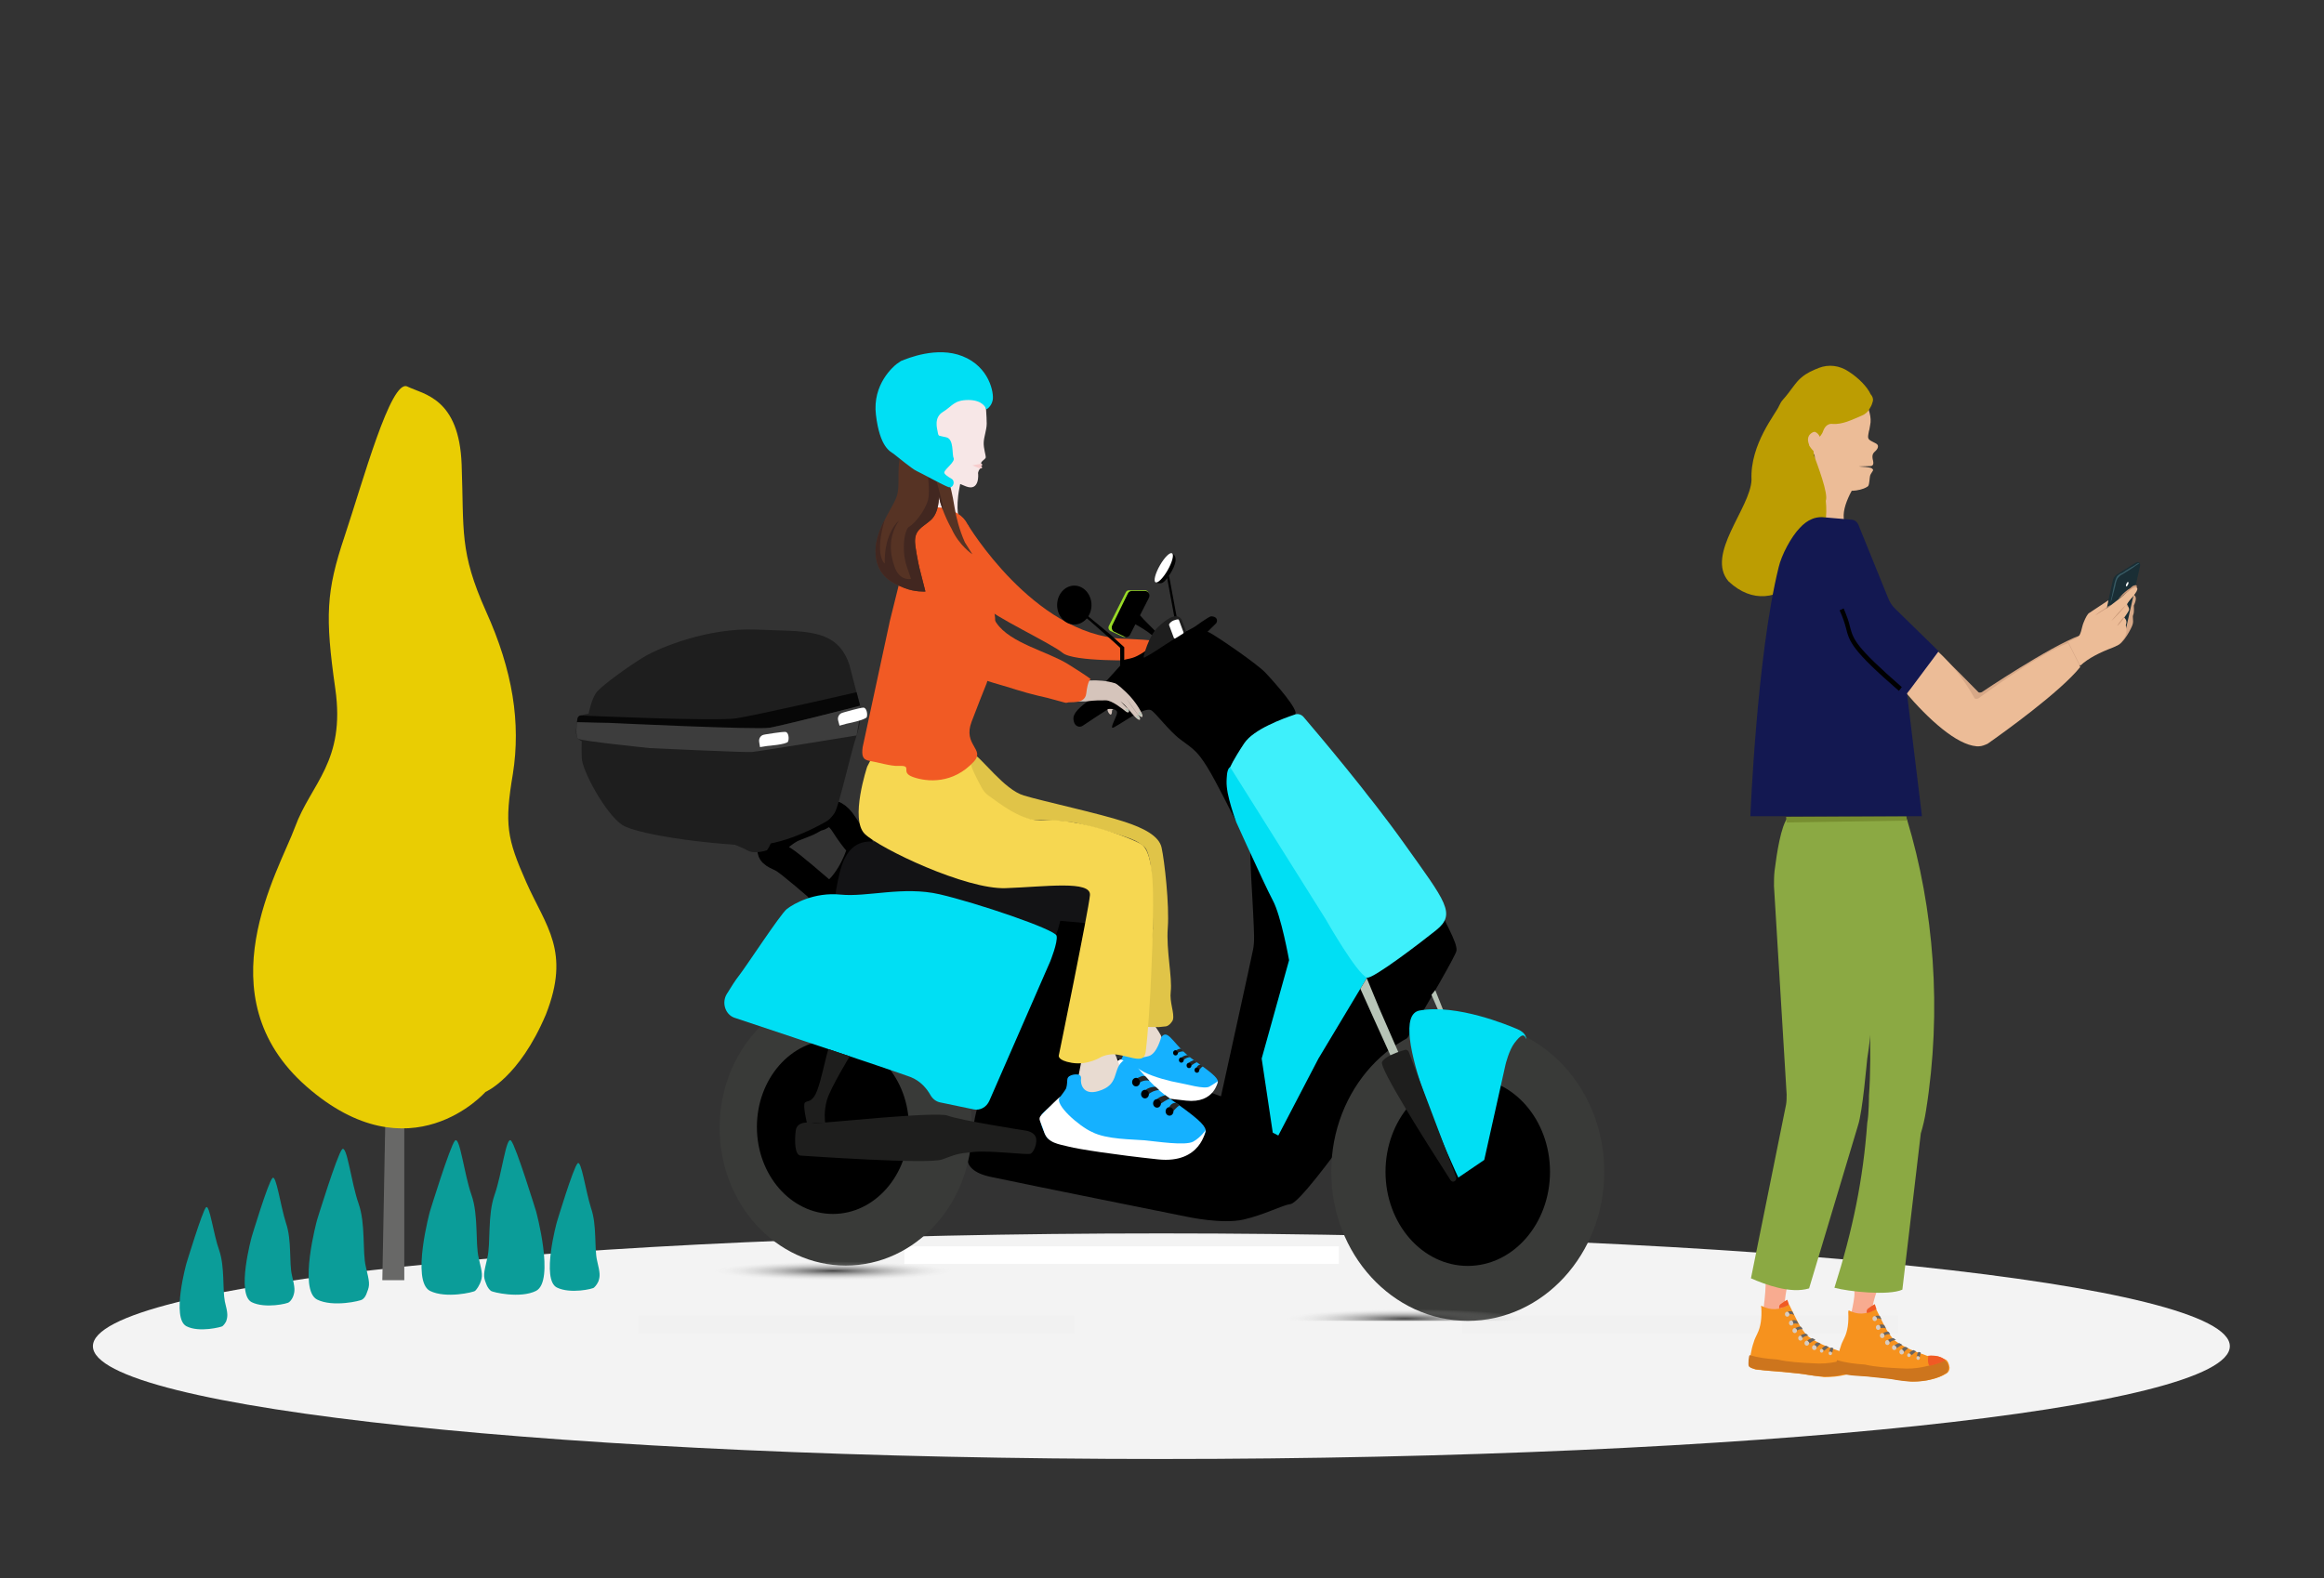 <svg width="343" height="233" viewBox="0 0 343 233" fill="none" xmlns="http://www.w3.org/2000/svg">
<rect x="0" y="0" width="343" height="233" fill="#333333" stroke="none"/>
<path d="M171.408 215.395C258.501 215.395 329.103 207.94 329.103 198.743C329.103 189.547 258.501 182.092 171.408 182.092C84.315 182.092 13.713 189.547 13.713 198.743C13.713 207.94 84.315 215.395 171.408 215.395Z" fill="#F3F3F3"/>
<path d="M158.553 194.211H94.24V196.871H158.553V194.211Z" fill="#F1F1F1"/>
<path d="M280.151 194.211H215.838V196.871H280.151V194.211Z" fill="#F1F1F1"/>
<path d="M56.427 188.997L57.959 106.922H59.67V187.125V188.997H56.427Z" fill="#686867"/>
<path d="M71.647 161.21C71.647 161.21 60.568 173.822 45.256 160.422C29.944 147.022 41.203 128.499 43.545 122.094C45.886 115.69 51.021 112.438 49.489 101.699C47.958 90.959 48.138 87.313 50.84 79.234C53.543 71.155 57.686 55.883 60.118 57.065C62.55 58.247 67.774 58.74 68.135 68.593C68.495 78.446 67.774 81.402 71.737 90.269C75.701 99.038 76.872 106.724 75.701 114.212C74.44 121.7 74.8 123.769 77.682 130.272C80.565 136.775 84.258 140.421 80.565 149.781C76.602 159.141 71.647 161.21 71.647 161.21Z" fill="#E9CD03"/>
<path d="M70.117 190.573C69.937 190.77 65.793 191.755 63.452 190.573C60.659 189.095 63.452 178.848 63.452 178.848C63.452 178.848 66.424 169.192 67.144 168.404C67.865 167.616 68.496 173.33 69.576 176.385C70.657 179.439 70.117 183.479 70.657 185.745C71.198 188.011 71.288 188.405 70.838 189.489C70.477 190.277 70.117 190.573 70.117 190.573Z" fill="#0B9D99"/>
<path d="M53.455 191.852C53.275 192.049 49.131 193.035 46.789 191.852C43.997 190.374 46.789 180.127 46.789 180.127C46.789 180.127 49.762 170.471 50.482 169.683C51.203 168.895 51.833 174.61 52.914 177.664C53.995 180.719 53.455 184.758 53.995 187.024C54.536 189.291 54.626 189.685 54.175 190.769C53.905 191.655 53.455 191.852 53.455 191.852Z" fill="#0B9D99"/>
<path d="M72.459 190.573C72.639 190.77 76.783 191.755 79.125 190.573C81.917 189.095 79.125 178.848 79.125 178.848C79.125 178.848 76.152 169.192 75.432 168.404C74.711 167.616 74.081 173.33 73 176.385C71.919 179.439 72.459 183.479 71.919 185.745C71.379 188.011 71.288 188.405 71.739 189.489C72.009 190.277 72.459 190.573 72.459 190.573Z" fill="#0B9D99"/>
<path d="M87.681 190.079C87.591 190.276 84.168 191.065 82.187 190.079C79.845 188.897 82.187 180.423 82.187 180.423C82.187 180.423 84.619 172.344 85.249 171.753C85.79 171.162 86.42 175.792 87.231 178.354C88.131 180.916 87.681 184.266 88.131 186.138C88.582 188.01 88.582 188.404 88.312 189.192C88.041 189.784 87.681 190.079 87.681 190.079Z" fill="#0B9D99"/>
<path d="M42.645 192.247C42.555 192.444 39.133 193.233 37.151 192.247C34.809 191.065 37.151 182.591 37.151 182.591C37.151 182.591 39.583 174.512 40.213 173.921C40.754 173.33 41.384 177.96 42.195 180.522C43.096 183.084 42.645 186.434 43.096 188.306C43.546 190.178 43.546 190.572 43.276 191.36C43.006 192.05 42.645 192.247 42.645 192.247Z" fill="#0B9D99"/>
<path d="M32.826 195.794C32.736 195.893 29.404 196.779 27.512 195.794C25.26 194.612 27.512 186.532 27.512 186.532C27.512 186.532 29.854 178.847 30.394 178.256C30.935 177.665 31.475 182.197 32.376 184.66C33.187 187.123 32.826 190.276 33.187 192.148C33.637 193.922 33.637 194.316 33.367 195.104C33.097 195.597 32.826 195.794 32.826 195.794Z" fill="#0B9D99"/>
<path d="M275.333 91.68C275.673 94.376 286.209 108.876 292.158 109.341C292.243 109.341 292.327 109.341 292.497 109.341C292.922 109.341 293.347 109.155 293.772 108.969C295.896 107.482 304.479 101.347 307.453 97.629L306.943 93.818C302.439 95.491 292.497 102.183 292.497 102.183C292.497 102.183 292.073 102.369 291.903 102.09C284.085 94.097 280.516 91.122 277.967 88.984L275.333 91.68Z" fill="#D7A887"/>
<path d="M260.463 188.35C260.888 189.558 260.123 194.02 260.038 195.414C260.888 196.715 263.012 195.693 263.267 194.298C263.267 194.112 263.437 194.112 263.437 193.741C263.182 192.904 263.692 189.651 264.287 187.885L260.463 188.35Z" fill="#F8AB90"/>
<path d="M273.633 190.302C273.973 191.51 272.953 194.485 272.868 195.972C273.633 197.366 275.842 196.436 276.182 195.042C276.182 194.856 276.352 194.856 276.352 194.485C276.012 193.555 276.777 190.952 277.542 189.279L273.633 190.302Z" fill="#F8AB90"/>
<path d="M273.464 120.959H281.451C285.445 134.158 286.634 149.123 284.255 163.995C284.085 165.111 283.83 166.226 283.49 167.342L280.771 190.393C278.732 191.323 272.784 190.672 270.744 190.115C273.464 181.563 274.993 174.034 275.588 165.761C275.843 164.46 275.843 161.764 275.843 161.764C276.778 148.937 274.058 124.212 273.464 120.959Z" fill="#8BA943"/>
<path d="M267.005 190.209C264.286 191.046 260.547 189.651 258.423 188.722L263.606 163.067C263.691 162.603 263.691 162.045 263.691 161.58L261.822 130.813C261.822 130.07 261.822 129.326 261.907 128.582C262.247 125.887 262.841 121.983 263.861 120.682H274.313C277.287 135.926 276.777 148.939 275.588 156.282C275.503 156.933 274.908 164.09 274.228 166.135L267.005 190.209Z" fill="#8BA943"/>
<path d="M281.45 121.147L263.691 121.426L263.606 120.589L281.365 120.496L281.45 121.147Z" fill="#778E30"/>
<path d="M268.111 70.115L274.229 70.766C272.444 73.833 271.085 76.529 273.124 78.667L267.261 78.109C269.3 76.622 268.96 72.997 268.111 70.115Z" fill="#ECBC97"/>
<path d="M274.23 57.475C274.23 57.475 276.524 60.542 276.014 62.773C275.93 63.145 275.93 63.423 275.845 63.609C275.59 64.911 275.59 64.818 276.864 65.468C277.544 65.84 276.949 66.491 276.609 66.77C276.439 66.956 276.354 67.141 276.354 67.42C276.354 67.699 276.439 67.978 276.439 67.978C276.439 68.071 276.694 68.815 276.014 68.815C272.616 68.908 275.42 68.815 276.184 69.094C276.184 69.094 276.524 69.279 276.439 69.465C276.354 69.651 276.099 69.93 276.014 70.209C275.93 70.488 275.929 71.324 275.76 71.696C275.59 72.068 273.635 72.719 272.446 72.347C271.511 72.068 270.321 71.789 269.811 71.696C269.641 71.696 269.302 71.231 269.217 71.046C268.962 70.86 268.282 70.674 267.772 70.302C266.752 69.558 267.602 69.186 267.687 68.722C267.772 68.257 267.942 67.42 267.772 67.141C267.602 66.863 266.752 65.747 266.582 65.282C266.327 64.539 266.752 63.238 267.092 62.773C267.432 62.308 268.112 62.122 268.537 62.494C268.877 62.773 269.302 62.773 269.472 62.401C269.726 61.936 271.936 58.776 272.361 58.497C272.785 58.218 274.23 57.475 274.23 57.475Z" fill="#ECBC97"/>
<path d="M276.353 59.426C276.268 59.798 276.098 60.077 275.928 60.355C275.673 60.82 275.248 61.192 274.738 61.378C273.209 62.029 271.934 62.679 270.49 62.586C269.895 62.493 269.385 62.865 269.13 63.516C268.96 64.073 268.62 64.445 268.28 64.817C267.685 65.468 267.516 66.49 267.77 67.327C268.195 68.535 269.895 72.904 269.47 73.926C270.405 82.571 262.247 92.517 255.109 85.824C251.71 81.827 258.338 75.042 258.508 70.859C258.253 65.561 262.162 61.006 262.587 59.891C262.757 59.519 262.927 59.24 263.182 58.961C264.202 57.846 265.051 56.359 265.901 55.708C266.666 55.057 267.516 54.685 268.45 54.314C269.895 53.756 271.509 53.942 272.869 54.871C274.313 55.801 275.588 57.102 276.098 58.218C276.438 58.59 276.523 59.054 276.353 59.426Z" fill="#BC9D02"/>
<path d="M268.621 64.539C268.451 64.167 268.196 63.888 267.941 63.795C267.857 63.702 267.687 63.795 267.602 63.795C266.837 64.167 266.667 64.818 267.007 65.654C267.007 65.654 267.007 65.654 267.007 65.747C267.517 66.584 267.857 66.77 268.536 67.141L268.621 64.539Z" fill="#ECBC97"/>
<path d="M260.039 192.811C261.313 193.462 262.588 193.462 263.948 192.625C264.033 192.625 264.118 192.625 264.118 192.718C264.882 194.205 265.647 196.157 266.837 197.273C268.111 198.202 269.641 198.853 271.34 199.41C271.51 199.503 271.765 199.596 272.02 199.503C272.87 199.503 273.465 199.596 274.06 199.968C274.144 199.968 274.229 200.061 274.314 200.061C274.654 200.247 274.824 200.712 274.909 201.269C274.909 201.641 274.739 201.92 274.484 202.106C273.125 202.943 271.34 203.314 269.216 203.314L265.307 202.757L259.104 202.199L258.424 201.92C258.339 201.827 258.254 201.734 258.254 201.641C258.254 200.526 258.424 199.318 258.849 198.109C258.934 197.737 259.189 197.273 259.359 196.901C259.869 195.878 260.039 194.577 259.954 193.09C259.869 192.811 259.954 192.718 260.039 192.811Z" fill="#F6921E"/>
<path d="M258.256 200.061C258.086 200.061 258.001 201.362 258.086 201.641C258.171 202.013 259.36 202.198 259.615 202.198C260.55 202.384 261.654 202.384 262.674 202.477L266.158 202.849C267.178 203.035 268.282 203.221 269.472 203.221C270.407 203.221 271.341 203.128 272.276 202.849C273.041 202.663 273.721 202.384 274.401 201.92C274.485 201.827 274.57 201.827 274.57 201.641C274.74 201.176 274.74 200.432 274.061 200.061C273.296 200.525 272.106 200.804 270.832 201.083C269.897 201.269 268.792 201.362 267.603 201.269C265.733 201.176 263.949 201.083 262.334 200.711C260.89 200.618 259.445 200.432 258.256 200.061Z" fill="#CD751D"/>
<path d="M271.765 199.41C271.68 200.061 271.68 200.526 271.935 200.898C272.87 200.712 273.635 200.433 274.315 200.061C273.635 199.596 272.785 199.317 271.765 199.41Z" fill="#F05A24"/>
<path d="M263.779 194.39C263.967 194.39 264.119 194.224 264.119 194.018C264.119 193.813 263.967 193.646 263.779 193.646C263.591 193.646 263.439 193.813 263.439 194.018C263.439 194.224 263.591 194.39 263.779 194.39Z" fill="#D7CCC2"/>
<path d="M264.374 195.693C264.561 195.693 264.713 195.526 264.713 195.321C264.713 195.116 264.561 194.949 264.374 194.949C264.186 194.949 264.034 195.116 264.034 195.321C264.034 195.526 264.186 195.693 264.374 195.693Z" fill="#D7CCC2"/>
<path d="M264.886 196.808C265.073 196.808 265.225 196.642 265.225 196.436C265.225 196.231 265.073 196.064 264.886 196.064C264.698 196.064 264.546 196.231 264.546 196.436C264.546 196.642 264.698 196.808 264.886 196.808Z" fill="#D7CCC2"/>
<path d="M265.734 197.923C265.922 197.923 266.074 197.757 266.074 197.551C266.074 197.346 265.922 197.18 265.734 197.18C265.547 197.18 265.395 197.346 265.395 197.551C265.395 197.757 265.547 197.923 265.734 197.923Z" fill="#D7CCC2"/>
<path d="M266.666 198.665C266.854 198.665 267.006 198.499 267.006 198.294C267.006 198.088 266.854 197.922 266.666 197.922C266.478 197.922 266.326 198.088 266.326 198.294C266.326 198.499 266.478 198.665 266.666 198.665Z" fill="#D7CCC2"/>
<path d="M267.997 199.231C268.141 199.1 268.16 198.865 268.039 198.708C267.919 198.55 267.704 198.53 267.56 198.662C267.416 198.793 267.398 199.028 267.518 199.185C267.639 199.343 267.853 199.363 267.997 199.231Z" fill="#D7CCC2"/>
<path d="M269.017 199.635C269.125 199.536 269.139 199.36 269.049 199.242C268.958 199.124 268.797 199.109 268.69 199.208C268.582 199.307 268.567 199.482 268.658 199.6C268.748 199.718 268.909 199.734 269.017 199.635Z" fill="#D7CCC2"/>
<path d="M270.365 199.926C270.434 199.792 270.391 199.622 270.269 199.546C270.146 199.47 269.99 199.518 269.921 199.652C269.852 199.786 269.895 199.956 270.018 200.032C270.14 200.107 270.296 200.06 270.365 199.926Z" fill="#D7CCC2"/>
<path d="M264.458 194.948C264.713 194.855 265.053 194.855 265.223 195.041C265.308 195.227 265.393 195.413 265.478 195.505C265.223 195.32 264.798 195.413 264.628 195.413C264.713 195.227 264.628 195.041 264.458 194.948Z" fill="#686461"/>
<path d="M264.969 196.065C265.223 195.972 265.563 195.786 265.818 195.879C265.903 195.972 265.988 196.065 266.073 196.251C265.733 196.158 265.308 196.344 265.223 196.437C265.223 196.251 265.138 196.158 264.969 196.065Z" fill="#686461"/>
<path d="M265.733 197.179C265.903 196.993 266.328 196.9 266.583 196.9C266.668 196.993 266.753 197.086 266.923 197.179C266.583 197.179 266.158 197.365 265.988 197.551C265.988 197.365 265.903 197.179 265.733 197.179Z" fill="#686461"/>
<path d="M266.752 197.923C266.922 197.737 267.177 197.644 267.517 197.551C267.602 197.644 267.772 197.644 267.942 197.83C267.602 197.923 267.262 198.201 267.092 198.294C267.007 198.201 266.922 198.016 266.752 197.923Z" fill="#686461"/>
<path d="M267.773 198.573C267.943 198.294 268.113 198.201 268.368 198.201C268.538 198.294 268.538 198.294 268.708 198.387C268.453 198.573 268.198 198.852 268.113 198.945C268.113 198.759 268.028 198.573 267.773 198.573Z" fill="#686461"/>
<path d="M268.876 199.131C269.046 198.852 269.301 198.759 269.471 198.666C269.641 198.759 269.726 198.759 269.896 198.852C269.641 199.038 269.386 199.317 269.216 199.41C269.131 199.317 269.046 199.131 268.876 199.131Z" fill="#686461"/>
<path d="M269.983 199.596C270.068 199.224 270.068 199.131 270.238 198.945C270.408 198.945 270.578 199.038 270.578 199.038C270.493 199.317 270.493 199.503 270.408 199.689C270.323 199.596 270.153 199.41 269.983 199.596Z" fill="#686461"/>
<path d="M263.865 193.648C264.12 193.555 264.375 193.555 264.545 193.648C264.63 193.834 264.715 194.02 264.8 194.113C264.46 194.02 264.29 193.927 264.12 194.02C264.12 193.927 264.035 193.741 263.865 193.648Z" fill="#686461"/>
<path d="M262.59 193.182C262.59 193.089 262.59 192.996 262.59 192.903C262.59 192.717 262.76 192.531 262.93 192.439C263.185 192.253 263.44 192.067 263.78 191.881C263.865 192.067 263.95 192.346 264.035 192.624C263.78 192.81 263.44 192.903 263.27 192.996C263.1 192.996 262.845 193.089 262.59 193.182Z" fill="#F05A24"/>
<path d="M272.871 193.461C274.145 194.112 275.42 194.112 276.78 193.275C276.865 193.275 276.95 193.275 276.95 193.368C277.714 194.856 278.479 196.808 279.669 197.923C280.943 198.852 282.473 199.503 284.172 200.061C284.342 200.154 284.597 200.247 284.852 200.154C285.702 200.154 286.297 200.247 286.892 200.618C286.977 200.618 287.061 200.711 287.146 200.711C287.486 200.897 287.656 201.362 287.741 201.92C287.741 202.292 287.571 202.571 287.316 202.756C285.957 203.593 284.172 203.965 282.048 203.965L278.139 203.407L271.936 202.849L271.256 202.571C271.171 202.478 271.086 202.385 271.086 202.292C271.086 201.176 271.256 199.968 271.681 198.759C271.766 198.388 272.021 197.923 272.191 197.551C272.701 196.529 272.871 195.227 272.786 193.74C272.786 193.461 272.871 193.461 272.871 193.461Z" fill="#F6921E"/>
<path d="M271.168 200.805C270.998 200.805 270.913 202.106 270.998 202.385C271.083 202.757 272.273 202.943 272.528 202.943C273.463 203.128 274.567 203.128 275.587 203.221L279.071 203.593C280.091 203.779 281.195 203.965 282.385 203.965C283.32 203.965 284.254 203.872 285.189 203.593C285.954 203.407 286.634 203.128 287.313 202.664C287.398 202.571 287.483 202.571 287.483 202.385C287.653 201.92 287.653 201.176 286.973 200.805C286.209 201.269 285.019 201.548 283.744 201.827C282.81 202.013 281.705 202.106 280.515 202.013C278.646 201.92 276.862 201.827 275.247 201.455C273.803 201.362 272.358 201.176 271.168 200.805Z" fill="#CD751D"/>
<path d="M284.594 200.154C284.509 200.804 284.509 201.269 284.764 201.641C285.699 201.455 286.463 201.176 287.143 200.804C286.463 200.247 285.699 200.061 284.594 200.154Z" fill="#F05A24"/>
<path d="M276.693 195.04C276.881 195.04 277.033 194.874 277.033 194.669C277.033 194.463 276.881 194.297 276.693 194.297C276.506 194.297 276.354 194.463 276.354 194.669C276.354 194.874 276.506 195.04 276.693 195.04Z" fill="#D7CCC2"/>
<path d="M277.202 196.343C277.39 196.343 277.542 196.177 277.542 195.971C277.542 195.766 277.39 195.6 277.202 195.6C277.014 195.6 276.862 195.766 276.862 195.971C276.862 196.177 277.014 196.343 277.202 196.343Z" fill="#D7CCC2"/>
<path d="M277.798 197.55C277.986 197.55 278.138 197.384 278.138 197.178C278.138 196.973 277.986 196.807 277.798 196.807C277.611 196.807 277.458 196.973 277.458 197.178C277.458 197.384 277.611 197.55 277.798 197.55Z" fill="#D7CCC2"/>
<path d="M278.562 198.574C278.749 198.574 278.901 198.407 278.901 198.202C278.901 197.997 278.749 197.83 278.562 197.83C278.374 197.83 278.222 197.997 278.222 198.202C278.222 198.407 278.374 198.574 278.562 198.574Z" fill="#D7CCC2"/>
<path d="M279.581 199.316C279.768 199.316 279.921 199.149 279.921 198.944C279.921 198.739 279.768 198.572 279.581 198.572C279.393 198.572 279.241 198.739 279.241 198.944C279.241 199.149 279.393 199.316 279.581 199.316Z" fill="#D7CCC2"/>
<path d="M280.888 199.88C281.031 199.748 281.05 199.514 280.93 199.356C280.809 199.199 280.595 199.178 280.451 199.31C280.307 199.442 280.288 199.676 280.409 199.834C280.529 199.991 280.744 200.012 280.888 199.88Z" fill="#D7CCC2"/>
<path d="M281.904 200.282C282.012 200.183 282.026 200.007 281.936 199.889C281.845 199.771 281.685 199.755 281.577 199.854C281.469 199.953 281.455 200.129 281.545 200.247C281.636 200.365 281.796 200.38 281.904 200.282Z" fill="#D7CCC2"/>
<path d="M283.318 200.625C283.388 200.491 283.344 200.321 283.222 200.245C283.099 200.169 282.944 200.217 282.874 200.351C282.805 200.485 282.848 200.655 282.971 200.731C283.094 200.807 283.249 200.759 283.318 200.625Z" fill="#D7CCC2"/>
<path d="M277.371 195.598C277.626 195.505 277.966 195.505 278.136 195.691C278.221 195.877 278.306 196.063 278.391 196.156C278.136 195.97 277.711 196.063 277.541 196.063C277.541 195.877 277.541 195.691 277.371 195.598Z" fill="#686461"/>
<path d="M277.883 196.807C278.138 196.714 278.478 196.528 278.733 196.621C278.818 196.714 278.903 196.807 278.988 196.993C278.648 196.9 278.223 197.086 278.138 197.179C278.138 196.993 278.053 196.807 277.883 196.807Z" fill="#686461"/>
<path d="M278.648 197.83C278.818 197.644 279.243 197.551 279.497 197.551C279.582 197.644 279.667 197.737 279.837 197.83C279.497 197.83 279.073 198.016 278.903 198.201C278.903 198.108 278.818 197.923 278.648 197.83Z" fill="#686461"/>
<path d="M279.583 198.667C279.752 198.481 280.007 198.388 280.347 198.295C280.432 198.388 280.602 198.388 280.772 198.574C280.432 198.667 280.092 198.946 279.922 199.039C279.922 198.853 279.837 198.667 279.583 198.667Z" fill="#686461"/>
<path d="M280.688 199.223C280.857 198.944 281.027 198.852 281.282 198.852C281.452 198.945 281.452 198.945 281.622 199.037C281.367 199.223 281.112 199.502 281.027 199.595C280.942 199.409 280.857 199.223 280.688 199.223Z" fill="#686461"/>
<path d="M281.789 199.781C281.959 199.502 282.214 199.409 282.384 199.316C282.554 199.409 282.639 199.409 282.809 199.502C282.554 199.688 282.299 199.967 282.129 200.06C282.044 199.967 281.959 199.781 281.789 199.781Z" fill="#686461"/>
<path d="M282.896 200.246C282.981 199.875 282.981 199.782 283.151 199.596C283.321 199.596 283.491 199.689 283.491 199.689C283.406 199.967 283.406 200.153 283.321 200.339C283.236 200.246 283.066 200.06 282.896 200.246Z" fill="#686461"/>
<path d="M276.778 194.298C277.033 194.205 277.288 194.205 277.458 194.298C277.543 194.484 277.628 194.67 277.713 194.763C277.373 194.67 277.203 194.577 277.033 194.67C277.033 194.577 276.948 194.391 276.778 194.298Z" fill="#686461"/>
<path d="M275.505 193.833C275.505 193.74 275.505 193.647 275.505 193.554C275.505 193.368 275.675 193.182 275.845 193.089C276.099 192.903 276.354 192.717 276.694 192.531C276.779 192.717 276.864 192.996 276.949 193.275C276.694 193.461 276.354 193.554 276.184 193.647C276.014 193.74 275.76 193.833 275.505 193.833Z" fill="#F05A24"/>
<path d="M274.908 92.517C275.248 95.212 285.785 109.713 291.733 110.177C291.818 110.177 291.903 110.177 292.073 110.177C292.498 110.177 292.923 109.992 293.347 109.806C295.472 108.318 304.054 102.184 307.028 98.466L305.244 94.933C300.74 96.607 291.988 103.113 291.988 103.113C291.988 103.113 291.478 103.299 291.393 103.02C287.824 96.606 282.641 93.167 277.457 89.914L274.908 92.517Z" fill="#ECBC97"/>
<path d="M314.849 87.775L310.94 94.561C310.94 94.561 311.365 95.397 312.384 95.304C313.319 95.211 314.679 92.609 314.764 92.144C314.933 91.586 314.679 91.122 314.849 90.75C315.018 90.378 314.933 89.448 314.933 89.448C314.849 89.448 315.698 88.147 314.849 87.775Z" fill="#D7A887"/>
<path d="M309.833 94.562L311.872 85.545C311.957 85.266 312.127 85.081 312.297 84.895L315.271 83.036C315.441 82.943 315.696 82.943 315.781 83.129C315.866 83.222 315.866 83.407 315.866 83.5L313.742 92.981L309.833 94.562Z" fill="#1A2E35"/>
<path d="M313.655 93.819C313.655 93.819 313.74 93.726 313.74 93.447C313.74 93.168 313.74 92.796 313.655 92.332C313.74 92.146 313.74 92.053 313.74 91.867C313.655 91.681 313.57 91.495 313.4 91.402H313.315V91.309C313.485 91.03 313.655 90.751 313.825 90.38C313.91 90.287 313.91 90.194 313.91 90.194C313.91 90.101 313.91 90.008 313.91 89.915C313.825 89.729 313.74 89.636 313.57 89.543V89.45L313.655 89.357C313.825 89.171 313.995 88.985 314.165 88.799C314.419 88.428 314.759 88.149 314.929 87.777C315.014 87.591 315.184 87.405 315.184 87.219C315.184 87.126 315.269 87.033 315.269 86.941C315.269 86.847 315.269 86.848 315.184 86.848C315.099 86.848 315.014 86.847 314.929 86.941C314.844 86.941 314.759 87.034 314.674 87.034C314.504 87.126 314.334 87.219 314.165 87.312C313.825 87.498 313.57 87.777 313.4 87.87C313.23 88.056 313.06 88.149 312.89 88.242C312.805 88.335 312.72 88.428 312.72 88.335C312.72 88.335 312.805 88.242 312.89 88.149C312.975 88.056 313.145 87.87 313.315 87.684C313.485 87.498 313.74 87.312 314.08 87.034C314.249 86.941 314.419 86.848 314.589 86.662C314.674 86.569 314.759 86.569 314.844 86.476C314.929 86.476 315.099 86.383 315.184 86.383C315.354 86.383 315.439 86.569 315.354 86.662C315.354 86.755 315.354 86.847 315.269 86.941C315.184 87.126 315.099 87.312 314.929 87.498C314.674 87.87 314.419 88.149 314.165 88.521C313.995 88.707 313.825 88.892 313.655 89.078V88.985C313.825 89.078 313.995 89.264 314.08 89.45C314.08 89.543 314.165 89.636 314.08 89.822C314.08 89.915 313.995 90.008 313.91 90.101C313.74 90.38 313.57 90.751 313.315 91.03V90.937C313.485 91.123 313.655 91.216 313.655 91.495C313.74 91.681 313.655 91.96 313.57 92.053C313.655 92.518 313.655 92.982 313.655 93.168C313.74 93.633 313.74 93.726 313.655 93.819Z" fill="#C89777"/>
<path d="M315.78 83.129C315.78 83.129 315.695 83.222 315.525 83.315C315.355 83.408 315.1 83.594 314.845 83.78C314.506 83.966 314.166 84.244 313.826 84.43C313.656 84.523 313.401 84.709 313.231 84.802C312.976 84.895 312.806 85.081 312.636 85.267C312.466 85.453 312.381 85.731 312.296 86.01C312.211 86.289 312.211 86.568 312.126 86.754C312.041 87.219 311.871 87.683 311.786 88.055C311.701 88.427 311.616 88.706 311.532 88.892C311.447 89.078 311.447 89.171 311.447 89.171C311.447 89.171 311.447 89.078 311.532 88.799C311.532 88.613 311.616 88.334 311.701 87.962C311.786 87.591 311.871 87.126 311.956 86.661C312.041 86.382 312.041 86.196 312.126 85.917C312.211 85.639 312.296 85.36 312.466 85.081C312.636 84.895 312.891 84.709 313.146 84.616C313.401 84.523 313.571 84.337 313.741 84.244C314.166 83.966 314.506 83.78 314.845 83.594C315.185 83.408 315.355 83.222 315.61 83.129C315.695 83.222 315.78 83.129 315.78 83.129Z" fill="#375A64"/>
<path d="M313.828 86.197C313.743 86.383 313.743 86.569 313.828 86.569C313.913 86.569 313.998 86.476 314.083 86.29C314.168 86.104 314.168 85.918 314.083 85.918C313.998 85.918 313.913 86.011 313.828 86.197Z" fill="white"/>
<path d="M306.518 94.19C307.197 93.818 307.197 92.61 307.537 91.866C307.792 91.215 308.132 90.565 308.387 90.472C308.812 90.193 311.191 88.613 311.191 88.613L310.936 89.821L313.23 88.055C313.485 87.869 315.1 86.196 315.44 86.847C315.61 87.311 314.335 88.52 314.165 88.799C313.74 89.449 313.91 89.449 313.91 89.449C313.91 89.449 314.42 89.728 314.165 90.193C313.91 90.658 313.485 91.215 313.485 91.215C313.485 91.215 314.08 91.494 313.74 92.331C313.74 92.331 313.91 92.796 313.825 93.446C313.74 93.818 313.485 94.283 313.145 94.655C312.806 95.119 312.381 95.398 311.871 95.584C309.916 96.328 308.217 97.164 307.027 98.28L305.243 94.748L306.518 94.19Z" fill="#ECBC97"/>
<path d="M311.619 89.264C311.619 89.264 311.109 89.728 310.43 90.1C309.75 90.565 309.24 90.844 309.24 90.844C309.24 90.844 309.75 90.379 310.43 90.007C311.024 89.543 311.619 89.264 311.619 89.264Z" fill="#C89777"/>
<path d="M313.743 89.356C313.743 89.356 313.318 89.913 312.723 90.564C312.128 91.215 311.618 91.679 311.618 91.679C311.618 91.679 312.043 91.121 312.638 90.471C313.233 89.82 313.743 89.356 313.743 89.356Z" fill="#C89777"/>
<path d="M313.57 91.029C313.57 91.029 313.4 91.401 313.06 91.773C312.805 92.145 312.466 92.424 312.466 92.424C312.466 92.424 312.636 92.052 312.975 91.68C313.23 91.308 313.57 91.029 313.57 91.029Z" fill="#C89777"/>
<path d="M283.662 120.495H258.34C258.34 120.495 259.275 96.886 262.504 83.78C262.929 81.921 264.373 79.225 265.648 77.924C266.158 77.366 266.753 76.901 267.433 76.623C267.857 76.437 268.367 76.344 268.877 76.344L273.211 76.716C273.721 76.716 274.145 77.087 274.315 77.552L278.649 88.242C278.904 88.892 279.244 89.45 279.754 89.915L286.127 96.142L281.963 101.719L281.453 102.37" fill="#131851"/>
<path d="M280.261 101.999C273.293 95.957 272.954 94.749 272.444 92.704C272.274 92.053 272.019 91.216 271.509 90.101L272.104 89.822C272.614 91.031 272.869 91.774 273.039 92.518C273.548 94.47 273.888 95.492 280.686 101.441L280.261 101.999Z" fill="black"/>
<g clip-path="url(#clip0_16546_58559)">
<path d="M197.601 184H133.47V186.606H197.601V184Z" fill="white"/>
<path d="M121.245 131.477C121.227 131.463 121.209 131.449 121.194 131.435C120.833 131.122 116.656 127.51 115.656 126.907C114.609 126.275 113.488 126.157 113.849 125.092C114.21 124.027 116.352 122.538 117.102 122.261C117.767 122.015 119.077 121.473 119.359 121.355C119.395 121.341 119.428 121.324 119.461 121.302C119.687 121.168 120.618 120.62 120.859 120.64C121.133 120.659 122.722 118.82 124.552 121.685C126.382 124.553 127.057 124.763 127.057 125.238C127.057 125.685 125.586 130.118 122.868 132.008C122.579 132.209 122.207 132.193 121.926 131.983L121.245 131.48V131.477Z" stroke="black" stroke-width="4" stroke-miterlimit="10"/>
<path d="M127.677 133.277C127.677 133.277 122.819 134.593 123.413 131.331C124.007 128.069 124.698 124.29 128.455 124.234C132.212 124.175 132.606 125.755 136.76 127.544C140.913 129.333 141.484 129.864 148.998 130.073C156.512 130.283 158.854 130.336 160.141 130.23C161.429 130.124 162.665 136.382 161.874 138.065C161.083 139.748 154.831 138.378 154.47 138.216C154.109 138.054 133.696 134.384 131.226 133.646C128.754 132.908 127.679 133.277 127.679 133.277H127.677Z" fill="#131315"/>
<path d="M113.196 125.522C113.196 125.522 111.353 126.193 110.268 125.522C109.183 124.851 103.619 122.877 102.102 123.115C100.584 123.353 99.094 122.156 99.094 122.156C99.094 122.156 105.206 123.112 108.351 123.227C111.497 123.341 113.014 122.782 113.521 123.344C114.028 123.906 113.967 124.049 113.703 124.641C113.439 125.234 113.196 125.522 113.196 125.522Z" fill="#1E1E1E"/>
<path d="M156.133 137.255C156.133 137.255 147.068 161.708 145.54 161.666C144.013 161.624 143.439 168.143 143.296 168.8C143.153 169.457 141.041 172.629 146.17 173.734C151.301 174.838 175.292 179.654 175.292 179.654C175.292 179.654 180.424 180.758 183.531 180.048C186.638 179.338 189.24 177.918 190.469 177.759C191.697 177.599 196.829 170.578 198.346 168.523C199.864 166.471 214.823 141.61 214.966 140.346C215.11 139.083 213.113 135.988 211.957 133.067C210.8 130.146 202.019 117.584 202.019 117.584L193.791 107.963C193.791 107.963 192.683 107.278 191.72 107.963C190.758 108.647 188.759 110.775 188.616 111.879C188.473 112.983 188.327 116.93 188.473 117.562C188.618 118.193 191.772 125.271 191.772 125.271C191.772 125.271 184.71 124.164 184.567 125.349C184.424 126.535 184.818 131.784 184.956 134.856C185.094 137.928 185.169 138.893 184.956 140.117C184.815 140.928 180.206 161.856 180.206 161.856L162.578 155.419L164.408 136.008L163.276 136.553L156.494 135.944L156.136 137.252L156.133 137.255Z" fill="black"/>
<path d="M198.254 139.017L184.764 116.602C184.764 116.602 181.852 111.777 181.296 112.814C180.741 113.848 181.153 118.497 181.153 118.497C181.153 118.497 186.597 130.598 187.848 132.915C189.1 135.23 190.256 141.754 190.256 141.754L186.21 156.276L187.848 167.219L188.667 167.641L194.592 156.276L201.763 144.323L198.254 139.017Z" fill="#00DFF4"/>
<path d="M213.423 151.809L211.271 146.872L211.831 146.182L213.139 149.466L214.163 151.809H213.423Z" fill="#B7C4B7"/>
<path d="M182.433 121.329C182.433 121.329 179.505 115.352 178.133 113.18C176.761 111.011 176.301 110.692 174.233 109.18C172.572 107.964 170.563 105.214 169.895 104.853C168.751 104.232 164.464 107.604 164.175 107.444C163.885 107.285 164.919 105.641 164.873 105.169C164.825 104.666 163.916 104.504 163.284 104.853C163.028 104.993 160.784 106.488 159.793 107.148C159.381 107.422 158.836 107.276 158.6 106.812C158.503 106.622 158.434 106.382 158.426 106.074C158.391 104.931 160.607 103.506 160.607 103.506L165.347 98.259C165.347 98.259 168.635 94.577 172.295 93.733C175.958 92.892 177.539 92.883 178.553 93.409C179.566 93.934 185.46 97.937 186.76 99.31C188.061 100.682 191.818 104.914 191.142 105.473C190.466 106.033 187.108 107.109 186.4 107.486C185.775 107.819 184.447 108.825 184.447 108.825C184.106 109.334 183.303 109.583 182.23 112.719C181.893 113.708 181.125 112.314 181.01 115.341C180.935 117.273 182.435 121.317 182.435 121.317L182.433 121.329Z" fill="black"/>
<path d="M121.944 121.274C121.944 121.274 116.308 124.679 111.489 124.782C106.672 124.889 94.242 123.362 91.834 121.783C89.425 120.204 85.909 113.786 85.86 111.89C85.812 109.995 85.86 109.416 85.86 109.416C85.86 109.416 84.849 109.154 85.041 107.627C85.233 106.101 85.139 105.785 85.668 105.629C86.198 105.472 86.874 105.366 86.874 105.366C86.874 105.366 87.306 103.052 88.125 102.104C88.944 101.156 92.653 98.42 95.015 97C97.377 95.58 104.553 92.633 111.635 92.949C118.717 93.265 123.533 92.633 125.366 98.16C125.366 98.16 126.522 102.685 126.763 103.421C127.004 104.156 127.293 105.998 126.425 108.578C125.557 111.155 123.825 119.018 123.185 120.008C122.545 120.997 121.944 121.274 121.944 121.274Z" fill="#1E1E1E"/>
<path d="M85.668 105.628C85.668 105.628 105.541 106.522 108.648 106.05C111.755 105.578 126.418 102.195 126.418 102.195L126.935 104.191C126.935 104.191 113.055 107.864 110.742 107.864C108.428 107.864 85.308 106.629 85.308 106.629L85.154 106.62L85.21 106.204C85.21 106.204 85.239 106.056 85.259 106C85.279 105.944 85.318 105.866 85.32 105.863C85.323 105.86 85.372 105.784 85.415 105.751C85.459 105.717 85.571 105.662 85.589 105.653C85.607 105.645 85.666 105.628 85.666 105.628H85.668Z" fill="#070707"/>
<path d="M85.156 106.62C85.156 106.62 84.862 108.725 85.361 109.072C85.86 109.418 95.931 110.45 95.931 110.45C95.931 110.45 110.023 111.101 110.962 111.023C111.901 110.945 126.425 108.577 126.425 108.577C126.425 108.577 127.044 105.197 126.991 104.694C126.937 104.191 126.881 104.205 126.881 104.205C126.881 104.205 115.587 107.095 113.69 107.431C111.794 107.766 89.899 106.721 89.899 106.721L85.159 106.62H85.156Z" fill="#3D3D3D"/>
<path d="M124.969 106.838C124.969 106.838 127.787 106.285 127.932 105.852C128.078 105.418 127.897 104.471 127.426 104.471C126.955 104.471 124.536 105.167 124.536 105.167L124.273 105.253C123.84 105.396 123.577 105.888 123.699 106.36C123.699 106.369 123.705 106.374 123.705 106.383L123.904 107.132L124.969 106.836V106.838Z" fill="white"/>
<path d="M113.26 110.128C113.26 110.128 116.116 109.908 116.303 109.491C116.49 109.075 116.403 108.113 115.935 108.06C115.469 108.004 112.991 108.418 112.991 108.418L112.72 108.474C112.275 108.563 111.968 109.021 112.042 109.508C112.042 109.516 112.042 109.522 112.044 109.53L112.17 110.299L113.257 110.128H113.26Z" fill="white"/>
<path d="M124.826 186.838C135.107 186.838 143.442 177.735 143.442 166.505C143.442 155.275 135.107 146.172 124.826 146.172C114.544 146.172 106.209 155.275 106.209 166.505C106.209 177.735 114.544 186.838 124.826 186.838Z" fill="#393A38"/>
<path d="M122.929 179.219C129.124 179.219 134.146 173.469 134.146 166.377C134.146 159.285 129.124 153.535 122.929 153.535C116.734 153.535 111.712 159.285 111.712 166.377C111.712 173.469 116.734 179.219 122.929 179.219Z" fill="black"/>
<path d="M155.002 141.94L146.024 162.502C145.61 163.455 144.658 163.981 143.708 163.782L138.741 162.748C138.147 162.625 137.64 162.225 137.323 161.664C136.847 160.817 135.915 159.578 134.333 158.986C131.897 158.074 110.033 150.795 108.413 150.256C108.349 150.234 108.287 150.211 108.226 150.183C106.987 149.627 106.522 147.969 107.264 146.753C107.888 145.733 108.582 144.643 109.042 144.07C110.053 142.806 115.175 134.946 116.124 134.205C117.132 133.417 120.17 131.678 124.073 132.075C127.976 132.469 133.322 130.792 138.671 132.025C144.018 133.258 155.727 137.205 155.942 138.152C156.156 139.1 155.002 141.94 155.002 141.94Z" fill="#00DFF4"/>
<path d="M151.406 166.921C151.406 166.921 141.627 165.395 139.892 164.71C138.157 164.025 120.815 165.92 120.237 165.814C119.658 165.708 117.637 165.392 117.442 166.918C117.248 168.445 117.299 170.55 118.164 170.603C119.031 170.656 136.952 171.919 139.025 171.181C141.095 170.443 141.095 170.318 143.698 170.066C146.298 169.814 151.593 170.544 152.097 170.329C152.602 170.113 153.183 168.632 152.855 167.844C152.53 167.055 151.404 166.924 151.404 166.924L151.406 166.921Z" fill="#1E1E1D"/>
<path d="M119.095 165.787C119.095 165.787 118.443 163.095 118.804 162.779C119.164 162.463 119.561 162.74 120.175 161.871C120.79 161.001 121.327 158.547 121.77 156.741C122.213 154.935 122.277 154.891 122.277 154.891L125.414 155.944C125.414 155.944 122.558 160.649 122.054 162.385C121.55 164.121 121.77 165.583 121.77 165.583L121.788 165.792H119.095V165.787Z" fill="#1E1E1D"/>
<path d="M166.947 152.625C166.947 152.625 165.874 155.588 168.247 155.485C170.619 155.381 170.614 153.805 171.571 152.913C172.531 152.024 173.393 154.537 176.15 156.474C178.906 158.411 179.625 159.065 179.746 159.616C179.866 160.167 178.548 161.469 177.516 161.799C176.485 162.129 174.929 161.897 172.004 161.24C169.078 160.586 164.692 161.316 164.142 160.242C163.591 159.169 163.445 158.587 163.663 158.146C163.842 157.777 164.971 157.081 165.467 156.418C165.567 156.287 165.641 156.155 165.677 156.03C165.892 155.269 165.989 153.648 166.325 153.151C166.66 152.653 166.949 152.628 166.949 152.628L166.947 152.625Z" fill="#15B1FF"/>
<path d="M168.817 158.255C170.256 159.015 172.82 159.669 173.946 159.851C175.072 160.032 177.734 160.854 178.499 160.418C179.267 159.982 179.745 159.616 179.745 159.616C179.745 159.616 179.305 162.942 175.072 162.492C170.839 162.042 167.261 161.489 166.337 161.246C165.413 161.002 164.269 160.927 163.921 159.792C163.573 158.657 163.279 158.568 163.663 158.148C164.049 157.729 164.971 156.287 165.467 156.421C165.964 156.555 168.817 158.257 168.817 158.257V158.255Z" fill="white"/>
<path d="M167.865 150.531L166.857 156.116C166.857 156.116 168.357 156.29 169.565 155.907C170.773 155.524 171.323 153.276 171.397 153.095C171.471 152.913 170.55 151.596 170.55 151.596L167.865 150.531Z" fill="#E8DBD1"/>
<path d="M172.062 151.528L171.039 151.631L169.534 151.617L168.607 151.525L170.143 137.171C170.143 137.171 170.14 128.696 169.667 126.865C169.193 125.036 169.094 125.148 168.039 124.396C166.603 123.368 158.936 121.526 158.759 121.475C158.583 121.425 155.678 121.053 153.014 121.095C150.349 121.137 145.75 117.819 144.716 117.123C143.68 116.427 143.201 113.182 143.027 112.446C142.853 111.708 141.607 110.017 143.368 111.029C145.026 111.982 148.182 116.564 151.11 117.444C153.996 118.314 162.163 120.066 165.992 121.33C168.784 122.25 171.054 123.398 171.438 125.126C171.87 127.071 172.605 133.649 172.354 136.964C172.101 140.279 173.04 144.316 172.787 146.409C172.597 147.98 173.363 149.56 173.117 150.533C173.043 150.829 172.526 151.472 172.065 151.528H172.062Z" fill="#E0C448"/>
<path d="M160.251 153.322L158.306 163.316C158.306 163.316 159.281 163.064 161.142 162.659C162.89 162.278 165.365 158.513 165.477 158.242C165.59 157.971 164.3 154.93 164.3 154.93L160.254 153.325L160.251 153.322Z" fill="#E8DBD1"/>
<path d="M159.158 158.639C159.417 158.678 159.599 158.94 159.553 159.223C159.435 159.952 159.783 161.764 162.104 161.084C165.237 160.168 164.177 158.066 165.623 156.724C167.069 155.382 168.369 159.17 172.523 162.091C176.679 165.012 177.762 165.999 177.944 166.826C178.125 167.653 176.137 169.619 174.583 170.116C173.03 170.614 170.163 170.991 165.756 170.004C161.349 169.018 155.256 169.392 154.424 167.774C153.592 166.155 153.377 165.277 153.702 164.612C153.973 164.056 155.675 163.005 156.423 162.007C156.571 161.808 157.3 160.852 157.357 160.66C157.682 159.516 157.242 159.105 158.038 158.77C158.457 158.594 158.869 158.599 159.161 158.641L159.158 158.639Z" fill="#15B1FF"/>
<path d="M161.139 167.103C163.307 168.247 167.22 168.191 168.935 168.347C170.65 168.504 174.97 169.192 176.124 168.532C177.278 167.872 177.946 166.827 177.946 166.827C177.946 166.827 177.281 171.842 170.901 171.162C164.52 170.483 159.125 169.647 157.733 169.281C156.341 168.915 154.618 168.803 154.089 167.089C153.561 165.376 153.119 165.245 153.7 164.613C154.281 163.981 157.116 161.205 156.42 162.008C155.537 163.025 159.287 166.276 161.137 167.103H161.139Z" fill="white"/>
<path d="M127.997 113.162C127.997 113.162 125.391 120.961 127.646 123.128C129.901 125.294 142.549 131.332 148.427 131.122C154.306 130.913 161.057 129.945 160.866 132.157C160.674 134.368 156.277 155.78 156.277 155.78C156.277 155.78 155.957 156.537 158.181 156.909C160.574 157.309 162.511 156.045 162.511 156.045C162.511 156.045 163.453 155.584 164.513 155.654C164.986 155.685 165.943 155.897 166.859 156.121C168.049 156.412 168.938 156.546 169.101 155.226C169.792 149.661 170.151 138.158 170.151 136.537C170.151 133.381 170.583 125.859 168.369 124.598C166.153 123.335 158.59 120.768 154.158 121.126C150.782 121.397 147.345 118.434 145.968 117.506C145.535 117.216 145.175 116.816 144.913 116.338C144.33 115.27 143.283 113.277 143.314 112.746C143.357 112.008 137.66 111.941 136.895 111.765C136.13 111.589 132.184 111.035 132.184 111.035H129.097L127.999 113.168L127.997 113.162Z" fill="#F6D751"/>
<path d="M181.565 113.26L195.662 135.712C195.662 135.712 200.294 143.857 201.766 144.327C202.603 144.592 210.045 138.868 211.957 137.333C214.974 134.912 213.377 133.151 207.271 124.572C202.022 117.195 194.421 108.225 192.391 105.849C192.071 105.475 191.587 105.335 191.14 105.48C189.389 106.059 185.015 107.666 183.641 109.732C181.906 112.337 181.568 113.257 181.568 113.257L181.565 113.26Z" fill="#3EF0FB"/>
<path d="M216.627 195C227.754 195 236.774 185.148 236.774 172.995C236.774 160.842 227.754 150.99 216.627 150.99C205.501 150.99 196.481 160.842 196.481 172.995C196.481 185.148 205.501 195 216.627 195Z" fill="#393A38"/>
<path d="M216.627 186.891C223.332 186.891 228.766 180.669 228.766 172.995C228.766 165.321 223.332 159.1 216.627 159.1C209.923 159.1 204.489 165.321 204.489 172.995C204.489 180.669 209.923 186.891 216.627 186.891Z" fill="black"/>
<path d="M215.233 173.85L219.061 171.245L222.204 157.156C222.204 157.156 222.711 155.026 223.54 153.958C224.369 152.891 224.912 152.441 225.239 153.397C225.239 153.397 225.383 152.55 223.975 151.946C222.58 151.348 215.015 148.197 209.523 149.184C204.031 150.171 215.233 173.85 215.233 173.85Z" fill="#00DFF4"/>
<path d="M202.782 150.429L205.315 156.022L206.405 155.388L203.549 148.83L201.719 144.402L200.778 145.971L202.782 150.429Z" fill="#B7C4B7"/>
<path d="M214.9 173.738L207.921 155.298C207.831 155.063 207.598 154.934 207.37 154.996C206.733 155.172 205.471 155.566 204.647 156.119C204.353 156.318 204.112 156.536 203.979 156.771C203.506 157.601 210.321 168.391 214.083 174.23C214.406 174.731 215.112 174.303 214.9 173.738Z" fill="#1E1E1D"/>
<path d="M167.778 159.197C168.211 159.04 168.587 158.73 169.019 158.887C169.037 158.901 169.449 159.312 169.634 159.555C169.055 159.398 168.356 159.669 168.211 159.829C168.211 159.513 168.067 159.197 167.778 159.197Z" fill="#282625"/>
<path d="M169.078 160.933C169.368 160.617 170.079 160.436 170.514 160.436C170.808 160.628 170.908 160.807 171.062 160.936C170.483 160.936 169.803 161.252 169.513 161.568C169.513 161.411 169.37 161.095 169.081 160.936L169.078 160.933Z" fill="#282625"/>
<path d="M170.668 162.352C170.957 162.036 171.407 161.849 171.986 161.689C172.065 161.737 172.321 161.938 172.69 162.193C172.111 162.349 171.533 162.824 171.246 162.981C171.246 162.665 171.103 162.349 170.668 162.349V162.352Z" fill="#282625"/>
<path d="M172.546 163.457C172.835 162.985 173.122 162.814 173.555 162.814C173.844 162.999 173.928 163.086 174.066 163.181C173.634 163.497 173.268 163.93 173.122 164.086C172.979 163.77 172.833 163.455 172.544 163.455L172.546 163.457Z" fill="#282625"/>
<path d="M172.981 164.562C173.226 164.338 173.258 163.94 173.053 163.673C172.847 163.405 172.483 163.37 172.238 163.594C171.993 163.818 171.961 164.217 172.166 164.484C172.371 164.752 172.736 164.787 172.981 164.562Z" fill="black"/>
<path d="M167.671 160.39C167.99 160.39 168.249 160.108 168.249 159.759C168.249 159.41 167.99 159.127 167.671 159.127C167.351 159.127 167.092 159.41 167.092 159.759C167.092 160.108 167.351 160.39 167.671 160.39Z" fill="black"/>
<path d="M168.989 162.16C169.308 162.16 169.567 161.877 169.567 161.528C169.567 161.179 169.308 160.896 168.989 160.896C168.669 160.896 168.41 161.179 168.41 161.528C168.41 161.877 168.669 162.16 168.989 162.16Z" fill="black"/>
<path d="M170.622 162.286C171.052 162.174 171.43 162.585 171.325 163.055C171.277 163.276 171.11 163.457 170.908 163.51C170.478 163.622 170.1 163.211 170.204 162.742C170.253 162.521 170.419 162.339 170.622 162.286Z" fill="black"/>
<path d="M173.554 155.075C173.821 154.966 174.046 154.765 174.317 154.851C174.327 154.86 174.594 155.103 174.714 155.251C174.353 155.167 173.923 155.354 173.836 155.455C173.828 155.259 173.734 155.066 173.554 155.075Z" fill="#282625"/>
<path d="M174.399 156.12C174.571 155.916 175.011 155.785 175.28 155.773C175.466 155.885 175.53 155.994 175.63 156.07C175.272 156.084 174.855 156.296 174.683 156.5C174.681 156.402 174.583 156.21 174.402 156.12H174.399Z" fill="#282625"/>
<path d="M175.413 156.962C175.584 156.758 175.86 156.632 176.216 156.518C176.267 156.546 176.429 156.663 176.664 156.811C176.308 156.923 175.96 157.23 175.784 157.337C175.776 157.141 175.681 156.948 175.413 156.959V156.962Z" fill="#282625"/>
<path d="M176.603 157.6C176.771 157.298 176.945 157.186 177.214 157.178C177.398 157.287 177.452 157.337 177.539 157.393C177.278 157.6 177.058 157.877 176.974 157.98C176.876 157.787 176.782 157.597 176.603 157.603V157.6Z" fill="#282625"/>
<path d="M176.893 158.274C177.04 158.129 177.051 157.881 176.919 157.721C176.786 157.56 176.559 157.548 176.413 157.693C176.266 157.838 176.254 158.085 176.387 158.245C176.52 158.406 176.746 158.418 176.893 158.274Z" fill="black"/>
<path d="M173.509 155.822C173.707 155.814 173.861 155.633 173.854 155.417C173.847 155.201 173.68 155.032 173.483 155.04C173.285 155.048 173.13 155.23 173.138 155.446C173.145 155.662 173.311 155.83 173.509 155.822Z" fill="black"/>
<path d="M174.364 156.889C174.561 156.881 174.716 156.699 174.708 156.483C174.701 156.267 174.535 156.099 174.337 156.107C174.139 156.115 173.985 156.296 173.992 156.512C174 156.728 174.166 156.897 174.364 156.889Z" fill="black"/>
<path d="M175.384 156.92C175.648 156.839 175.891 157.085 175.837 157.378C175.812 157.515 175.712 157.633 175.589 157.672C175.326 157.753 175.082 157.507 175.136 157.213C175.162 157.076 175.262 156.959 175.384 156.92Z" fill="black"/>
<path d="M142.815 77.418C142.815 77.418 152.484 93.603 165.613 94.29C165.613 94.29 171.95 94.464 171.046 94.953C170.015 95.509 167.924 97.469 167.924 97.469C167.924 97.469 158.452 97.76 156.814 96.373C155.176 94.989 145.97 90.668 145.745 89.712C145.52 88.756 142.51 85.446 141.96 83.048C141.412 80.649 140.898 78.189 140.898 78.189L142.812 77.421L142.815 77.418Z" fill="#F15A24"/>
<path d="M137.911 69.244C137.911 69.244 137.43 74.256 136.404 75.682C135.378 77.107 140.517 76.85 140.517 76.85L141.615 76.867C141.615 76.867 140.952 75.293 141.615 71.978C142.242 68.85 141.906 70.195 141.894 69.923L137.911 69.244Z" fill="#F7E7E7"/>
<path d="M134.794 77.721C135.145 76.421 136.475 75.767 137.599 76.34C141.458 78.308 141.637 77.76 142.137 77.259C142.715 76.681 144.45 86.23 146.183 89.072C147.918 91.912 145.881 94.565 145.653 97.701C145.589 98.562 145.63 99.071 145.707 99.373C145.83 99.865 145.817 100.382 145.63 100.849C145.126 102.101 144.245 104.315 143.391 106.571C142.09 110.009 145.43 110.599 143.741 112.43C140.657 115.773 136.846 115.46 134.761 114.719C132.721 113.995 134.878 112.961 132.593 113.076C131.477 113.132 129.445 112.503 128.36 112.335C127.275 112.167 127.165 111.524 127.318 110.317L131.236 92.133C131.249 92.024 131.272 91.915 131.3 91.812L134.796 77.723L134.794 77.721Z" fill="#F15A24"/>
<path d="M166.378 105.159C166.289 105.137 166.232 105.098 166.161 105.042C165.702 104.679 164.1 103.382 163.205 103.396C162.23 103.412 161.864 103.354 160.231 103.555H159.028C158.943 103.577 157.93 103.558 157.866 103.493C157.73 103.351 157.787 102.982 157.95 102.4C158.191 101.542 158.304 101.12 158.593 100.888C159.046 100.519 162.178 100.122 164.535 100.863C164.535 100.863 164.812 100.846 166.258 102.247C167.786 103.725 168.556 105.313 168.605 105.554C168.694 105.984 168.42 105.833 168.42 105.833C168.42 105.833 168.093 105.699 167.919 105.461C167.622 105.053 167.305 104.614 167.271 104.556C167.22 104.463 166.207 103.097 166.207 103.097L168.152 105.805C168.167 105.828 168.185 105.844 168.198 105.869C168.275 106.012 168.395 106.535 167.845 106.124C167.379 105.777 166.795 104.975 166.204 104.304C165.979 104.05 165.948 104.019 165.751 103.854C164.945 103.183 165.26 103.415 165.26 103.415L166.268 104.449C166.268 104.449 166.719 104.799 166.624 105.073C166.593 105.162 166.534 105.204 166.378 105.165V105.159Z" fill="#D5C4BB"/>
<path d="M164.333 104.695C164.264 104.776 164.118 104.695 164.116 105.028C164.113 105.361 164.006 105.615 163.793 105.442C163.581 105.268 163.399 104.832 163.478 104.718C163.548 104.617 164.328 104.687 164.333 104.698V104.695Z" fill="#D5C4BB"/>
<path d="M154.662 103.048C154.662 103.048 152.136 102.509 149.978 101.818C146.014 100.547 144.537 100.463 143.67 99.199C142.802 97.936 140.634 96.043 138.899 93.36C137.164 90.676 134.853 87.361 134.996 84.837C135.14 82.31 133.491 80.034 134.791 78.296C136.092 76.56 136.534 73.985 140.146 75.249C143.759 76.512 143.314 79.495 143.401 81.966C143.498 84.775 145.039 88.966 147.063 91.962C149.088 94.962 154.626 96.172 157.661 98.067C160.697 99.962 160.976 100.259 160.976 100.259C160.976 100.259 160.553 100.376 160.32 102.386C160.131 104.038 157.915 103.551 157.523 103.73C157.426 103.775 157.313 103.77 157.211 103.742L154.662 103.051V103.048Z" fill="#F15A24"/>
<path d="M166.107 104.859C166.084 104.842 166.081 104.809 166.097 104.786C166.138 104.731 166.202 104.613 166.237 104.608C166.299 104.602 166.573 104.876 166.583 104.918C166.583 104.918 166.598 105.055 166.404 105.097L166.107 104.859Z" fill="#B7C4B7"/>
<path d="M167.686 105.771C167.686 105.771 167.822 105.483 167.898 105.578C167.975 105.673 168.177 105.913 168.165 106.003C168.152 106.092 168.144 106.173 168.067 106.162C167.991 106.151 167.689 105.774 167.689 105.774L167.686 105.771Z" fill="#B7C4B7"/>
<path d="M168.001 105.311C168.001 105.311 168.141 105.01 168.221 105.107C168.3 105.205 168.561 105.507 168.548 105.599C168.536 105.692 168.479 105.731 168.397 105.72C168.316 105.708 168.001 105.311 168.001 105.311Z" fill="#B7C4B7"/>
<path d="M137.72 64.059C137.72 64.059 136.643 66.119 138.495 68.349C138.495 68.349 139.711 70.091 140.174 71.525C140.174 71.525 140.551 72.746 140.919 75.103C141.096 76.229 141.585 78.242 142.409 80.067L143.514 81.831C143.514 81.831 141.546 80.537 140.448 78.074C140.448 78.074 139.018 75.598 138.559 73.264C138.559 73.264 138.672 75.626 137.382 76.78C136.092 77.934 134.792 78.225 135.092 80.501C135.092 80.501 135.34 82.583 135.918 84.722L136.584 87.33C136.584 87.33 135.033 87.439 133.436 86.793C131.839 86.147 129.471 85.149 129.233 81.834C128.998 78.522 131.445 75.525 132.266 73.504C133.088 71.483 131.977 68.85 133.426 65.546C133.426 65.546 135.383 65.892 137.723 64.064L137.72 64.059Z" fill="#563324"/>
<path d="M129.23 81.829C129.097 79.981 129.801 78.231 130.592 76.697C128.992 82.061 130.576 83.199 130.576 83.199C130.497 78.539 132.67 76.867 132.67 76.867C130.976 79.408 131.408 81.958 132.056 83.752C132.805 85.829 134.456 85.471 134.456 85.471L133.97 84.026C132.931 81.354 133.494 78.12 134.175 77.767C134.853 77.415 136.493 75.534 136.967 73.809C137.44 72.085 136.409 66.287 136.409 66.287C137.225 66.603 139.14 74.497 139.14 74.497C139.14 74.497 139.14 74.774 139.14 75.252C138.904 74.617 138.689 73.932 138.559 73.259C138.559 73.259 138.671 75.621 137.381 76.775C136.092 77.93 134.791 78.22 135.091 80.496C135.091 80.496 135.339 82.578 135.918 84.717L136.583 87.325C136.583 87.325 135.032 87.434 133.435 86.788C131.838 86.142 129.471 85.144 129.233 81.829H129.23Z" fill="#422720"/>
<path d="M145.443 59.196C145.443 59.196 145.64 61.648 145.63 62.556C145.62 63.465 145.223 64.463 145.185 65.324C145.146 66.185 145.523 67.241 145.484 67.549C145.454 67.795 144.555 68.234 144.87 68.499C145.185 68.765 144.379 68.891 144.704 68.879C144.926 68.874 144.96 69.128 144.745 69.156C144.53 69.184 144.317 69.774 144.353 69.891C144.389 70.009 144.589 72.594 142.564 71.806C140.54 71.018 138.464 70 138.336 69.64C138.208 69.279 136.985 65.886 136.985 65.886C136.985 65.886 137 60.144 137.09 59.985C137.179 59.825 138.247 58.151 138.247 58.151L139.368 57.539L142.257 57.086H144.01L145.057 58.229L145.441 59.194L145.443 59.196Z" fill="#F7E7E7"/>
<path d="M140 71.917C140.691 72.133 141.062 71.042 140.427 70.676C139.861 70.352 139.329 69.977 139.368 69.74C139.444 69.239 141.011 68.194 140.744 67.61C140.478 67.025 140.821 64.854 139.675 64.563C138.528 64.272 138.528 64.479 138.413 63.853C138.298 63.227 137.801 61.639 139.178 60.806C140.555 59.97 140.783 59.053 142.925 59.053C145.067 59.053 145.533 60.272 145.533 60.398C145.533 60.524 146.326 60.057 146.518 59.053C146.71 58.05 146.06 54.167 142.045 52.582C138.277 51.092 133.937 52.906 132.974 53.298C132.933 53.315 132.388 53.7 132.35 53.728C131.879 54.094 128.741 56.725 129.276 61.225C129.85 66.07 131.418 66.654 131.876 66.986C132.335 67.319 134.553 69.2 135.278 69.533C136.002 69.866 139.255 71.663 139.979 71.912C139.987 71.912 139.995 71.917 140.002 71.92L140 71.917Z" fill="#00DFF4"/>
<path d="M144.885 68.756C145.003 68.672 144.939 68.477 144.855 68.477C144.512 68.477 143.759 68.686 143.567 68.678C143.37 68.667 144.34 69.069 144.665 69.142C144.706 69.15 144.714 69.153 144.786 69.161C144.957 69.181 145.044 68.899 144.821 68.859C144.719 68.843 144.824 68.804 144.885 68.759V68.756Z" fill="#F7CDCD"/>
<path d="M172.869 81.652C172.869 81.652 173.642 81.834 173.496 82.874C173.35 83.914 172.129 85.773 171.589 86.027C171.049 86.281 170.509 85.921 170.509 85.921L172.871 81.652H172.869Z" fill="black"/>
<path d="M172.318 84.207C172.998 83.028 173.3 81.902 172.992 81.691C172.685 81.479 171.885 82.263 171.205 83.441C170.526 84.619 170.224 85.746 170.531 85.957C170.839 86.169 171.639 85.385 172.318 84.207Z" fill="white"/>
<path d="M172.265 85.362L173.444 91.746L173.749 93.798H174.171L172.538 84.978L172.265 85.362Z" fill="black"/>
<path d="M160.83 91.638C160.83 91.638 165.296 95.549 165.321 95.635C165.347 95.722 165.321 98.319 165.321 98.319H165.928V95.549L163.868 93.673L160.405 90.816L160.208 91.135L160.83 91.641V91.638Z" fill="black"/>
<path d="M158.557 92.199C159.958 92.199 161.093 90.913 161.093 89.328C161.093 87.742 159.958 86.457 158.557 86.457C157.156 86.457 156.021 87.742 156.021 89.328C156.021 90.913 157.156 92.199 158.557 92.199Z" fill="black"/>
<path d="M167.064 91.888C167.064 91.888 170.565 93.719 170.529 94.491C170.494 95.263 168.415 96.624 167.507 96.99C166.429 97.423 165.759 97.253 165.68 97.686C165.649 97.854 165.705 97.929 165.708 98.047C165.713 98.209 165.838 98.332 165.984 98.318C166.493 98.267 167.594 97.815 167.97 97.638C168.39 97.443 170.693 96.087 171.052 94.927C171.348 93.971 170.867 93.499 169.57 92.227C168.272 90.955 167.939 90.443 167.939 90.443L167.067 91.888H167.064Z" fill="black"/>
<path d="M166.614 87.145H169.007C169.396 87.145 169.644 87.59 169.452 87.953L166.396 93.776C166.268 94.019 165.987 94.12 165.746 94.008L163.906 93.155C163.632 93.029 163.519 92.68 163.66 92.401L166.163 87.43C166.253 87.254 166.424 87.143 166.614 87.143V87.145Z" fill="#99DB26"/>
<path d="M167.018 87.248H169.017C169.495 87.248 169.797 87.81 169.565 88.266L166.788 93.705C166.632 94.013 166.286 94.141 165.989 93.999L164.459 93.272C164.123 93.113 163.983 92.674 164.157 92.322L166.465 87.611C166.575 87.388 166.788 87.251 167.018 87.251V87.248Z" fill="black"/>
<path d="M168.787 96.921C168.787 96.921 169.483 93.905 170.942 92.54C172.4 91.176 173.723 90.427 174.407 91.475L175.07 93.251C175.07 93.251 171.886 95.199 171.077 95.769C170.268 96.339 168.856 97.108 168.856 97.108L168.787 96.921Z" fill="#1E1E1E"/>
<path d="M174.668 93.326L174.002 91.543C173.977 91.47 173.91 91.428 173.839 91.437C173.56 91.47 172.871 91.604 172.559 92.138C172.533 92.183 172.531 92.245 172.549 92.295L173.245 94.162C173.281 94.257 173.386 94.299 173.467 94.246L174.596 93.539C174.665 93.497 174.693 93.404 174.663 93.326H174.668Z" fill="white"/>
<path d="M176.298 92.55C176.298 92.55 178.456 90.979 178.77 90.984C179.085 90.99 179.896 91.166 179.523 91.98L177.393 94.101L175.32 95.82L174.906 94.11L175.067 93.223L176.298 92.547V92.55Z" fill="black"/>
<ellipse opacity="0.7" cx="122.957" cy="187.63" rx="17.51" ry="1.394" fill="url(#paint0_radial_16546_58559)"/>
<ellipse opacity="0.7" cx="207.405" cy="194.662" rx="17.51" ry="1.394" fill="url(#paint1_radial_16546_58559)"/>
</g>
<defs>
<radialGradient id="paint0_radial_16546_58559" cx="0" cy="0" r="1" gradientUnits="userSpaceOnUse" gradientTransform="translate(122.957 187.63) rotate(90) scale(1.394 17.51)">
<stop/>
<stop offset="1" stop-color="#D9D9D9" stop-opacity="0"/>
</radialGradient>
<radialGradient id="paint1_radial_16546_58559" cx="0" cy="0" r="1" gradientUnits="userSpaceOnUse" gradientTransform="translate(207.405 194.662) rotate(90) scale(1.394 17.51)">
<stop/>
<stop offset="1" stop-color="#D9D9D9" stop-opacity="0"/>
</radialGradient>
<clipPath id="clip0_16546_58559">
<rect width="151.753" height="143" fill="white" transform="translate(85.018 52)"/>
</clipPath>
</defs>
</svg>
